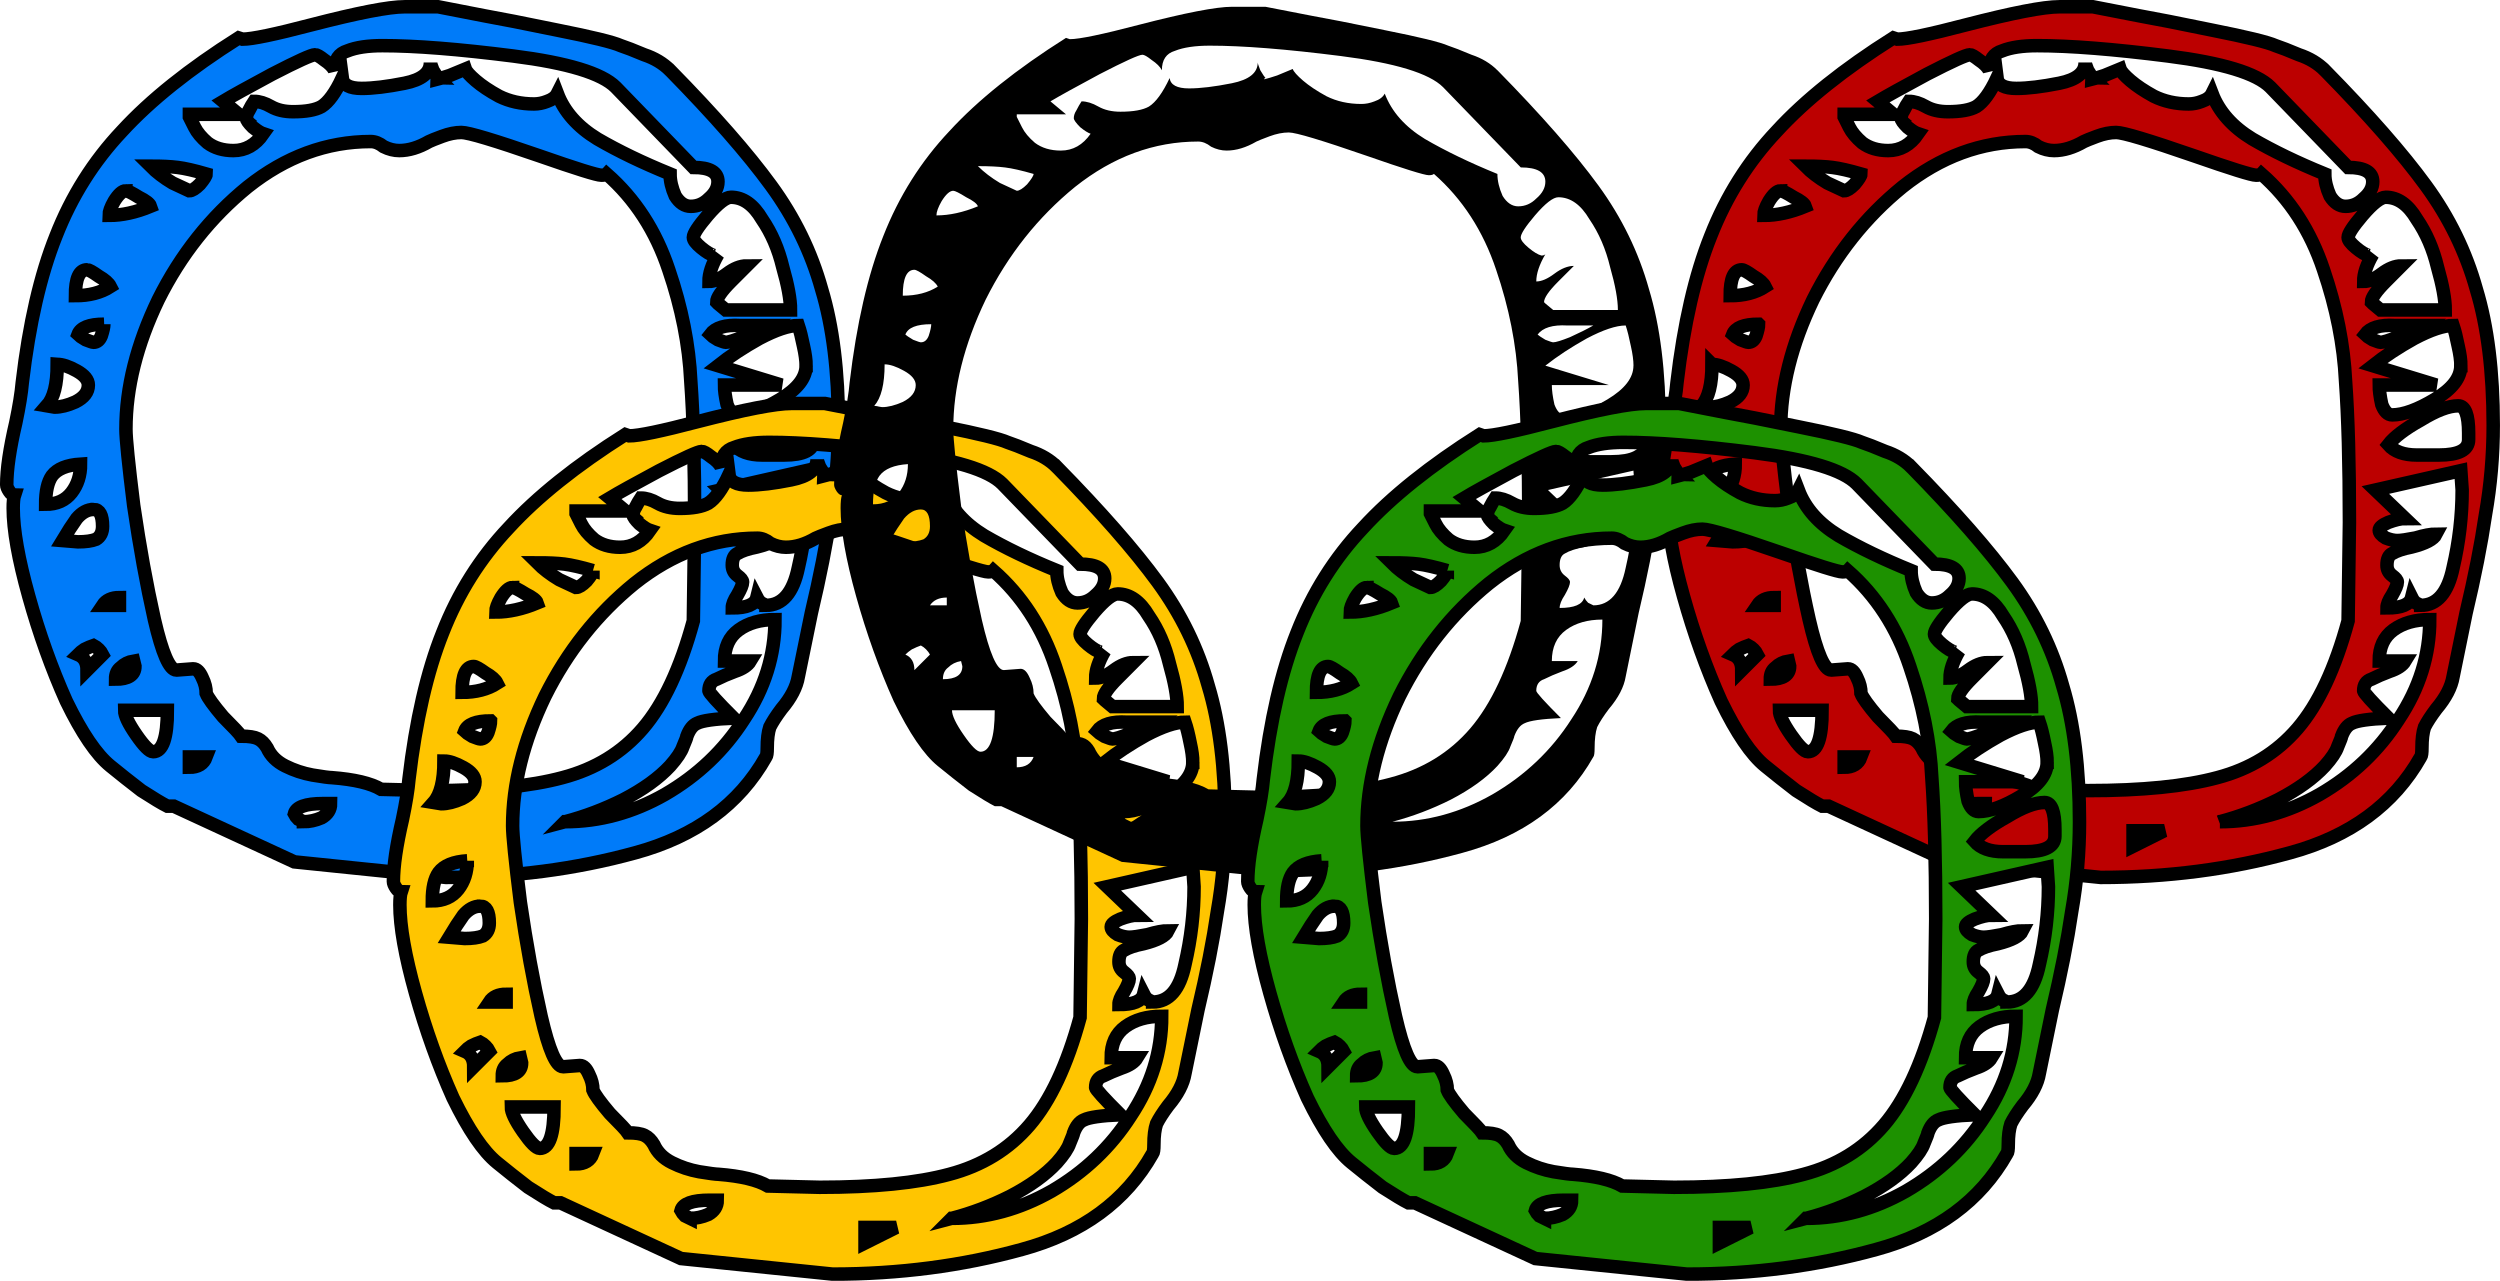 <svg width="185.246" height="94.904" viewBox="0 0 49.013 25.11" xmlns="http://www.w3.org/2000/svg"><defs><path id="a" d="M228.012 132.22h126.823v132.22H228.012z"/></defs><g style="font-size:25.4px;line-height:1.25;font-family:'el&amp;font gohtic!';-inkscape-font-specification:'el&amp;font gohtic!';letter-spacing:0;word-spacing:0;fill:#007bf9;stroke:#000;stroke-width:.265"><path d="M53.449 30.728q1.295 1.32 1.98 2.26.687.94.991 2.032.33 1.092.33 2.667 0 .89-.152 1.753-.127.863-.38 1.93l-.255 1.245q-.05.305-.33.635-.152.203-.229.355-.05.153-.05.407 0 .152-.026.178-.787 1.397-2.565 1.88-1.753.482-3.709.482l-2.971-.305-2.363-1.092h-.127q-.152-.076-.508-.305-.33-.254-.61-.483-.406-.33-.863-1.27-.432-.965-.736-2.057-.305-1.092-.305-1.727 0-.178.025-.254-.05 0-.101-.076-.051-.077-.051-.127 0-.458.178-1.22.101-.482.127-.787.203-1.727.66-2.87.457-1.169 1.295-2.058.839-.914 2.286-1.828l.077.025q.279 0 1.346-.28 1.371-.355 1.829-.355h.66l.914.178q.432.076 1.423.28 1.016.202 1.244.304.153.05.458.178.304.101.508.305zm-9.424.914.102.203q.076.153.254.305.203.152.508.152.355 0 .584-.33-.076-.025-.203-.127-.127-.127-.127-.178 0-.076.05-.152.051-.102.102-.178.153 0 .33.102.178.101.432.101.381 0 .559-.101.203-.127.406-.559.026.203.381.203.33 0 .839-.101.508-.102.508-.407 0 .026.05.153.077.127.102.152-.025 0-.025.025.101-.025.254-.076.177-.076.304-.127.026.076.204.229.177.152.457.305.305.152.686.152.127 0 .254-.05.152-.052.203-.153.203.533.787.889.61.355 1.423.686 0 .203.101.431.127.204.305.204.203 0 .356-.153.177-.152.177-.33 0-.28-.482-.28l-1.524-1.574q-.407-.407-2.007-.61t-2.565-.203q-.432 0-.686.102-.254.076-.254.38-.05-.101-.203-.203-.127-.101-.178-.101-.102 0-.838.38-.711.382-.965.534l.304.254h-.965zm5.41-.94zM48.8 44.85q1.6 0 2.54-.254.966-.254 1.575-.965.61-.711.99-2.108l.026-1.93q0-1.728-.076-2.77-.05-1.066-.432-2.184-.38-1.143-1.219-1.88-.025.026-.102.026-.127 0-1.219-.381-1.32-.457-1.524-.457-.178 0-.38.076-.204.076-.255.102-.305.177-.584.177-.152 0-.305-.076-.127-.101-.254-.101-1.295 0-2.413.889-1.092.889-1.752 2.21-.635 1.32-.635 2.54 0 .279.152 1.498.178 1.22.406 2.235.229.99.432.99l.33-.025q.102 0 .178.178.076.153.076.305.051.127.33.457.305.305.356.381.229 0 .33.051.102.05.178.178.102.228.356.355.254.127.533.178.305.051.381.051.66.05.965.229zm-4.445-12.09q-.355-.102-.558-.127-.204-.026-.534-.026.178.178.432.33.28.127.33.153.076 0 .203-.127.127-.153.127-.203zm-1.574.33q-.102 0-.229.203-.102.178-.102.28.381 0 .813-.178-.025-.077-.228-.178-.204-.127-.254-.127zm13.03 2.337q0-.305-.153-.839-.127-.533-.406-.94-.254-.431-.61-.431-.152 0-.457.355-.28.33-.28.432 0 .076.153.203t.254.153q.051 0 .076-.026-.177.305-.177.534.152 0 .355-.153.203-.152.381-.152l-.305.305q-.279.28-.279.406l.025.026.153.127zm-13.792-.788q-.229 0-.229.508.406 0 .686-.178-.051-.101-.229-.203-.178-.127-.228-.127zm.33 1.067q-.432 0-.508.203.025.026.152.102.127.05.153.05.101 0 .152-.126.05-.153.05-.229zm11.887.203q.025.026.152.102.127.05.153.05.076 0 .33-.101.28-.127.457-.229h-.508q-.432-.025-.584.178zm1.88.61q0-.153-.051-.381-.051-.254-.102-.407-.28 0-.762.254-.457.254-.813.534l1.245.38h-1.118q0 .153.051.382.076.203.203.203.33 0 .839-.305.508-.305.508-.66zm-14.682-.026q0 .585-.203.813l.153.026q.177 0 .406-.102.254-.127.254-.33 0-.153-.229-.28-.228-.127-.38-.127zm14.25 1.778q.584 0 .584-.304v-.127q0-.534-.203-.534-.28 0-.737.28-.457.254-.635.482.178.203.559.203h.254zm-13.792.178q-.407.026-.56.229-.126.178-.126.559.33 0 .508-.229t.178-.559zm13.436 2.769q.483 0 .635-.737.178-.762.178-1.524l-.025-.38-1.677.38.584.559q-.127 0-.33.076-.178.076-.178.153 0 .076.127.152.127.05.229.05.102 0 .356-.05.254-.076.406-.076-.076.152-.483.254-.254.05-.38.127-.102.05-.102.228 0 .127.101.204.102.076.102.127 0 .076-.102.254-.101.152-.101.254.432 0 .482-.204.026.051.077.102l.101.05zm-13.182-1.88q-.178 0-.33.178-.128.178-.28.432l.305.025q.228 0 .355-.05.127-.077.127-.255 0-.33-.177-.33zm.508 1.88v-.153q-.229 0-.33.153zm8.737 4.242q1.016 0 1.956-.534.965-.559 1.55-1.473.609-.914.609-1.956-.432 0-.711.203-.28.204-.28.61h.508q-.076.127-.304.203-.204.076-.356.153-.152.05-.152.228 0 .051.482.534-.559.025-.711.101-.127.051-.203.254 0 .026-.076.203-.051.153-.254.381-.33.356-.915.66-.559.28-1.143.433zm-9.068-3.277q-.025-.05-.076-.102-.05-.05-.101-.076-.077.026-.178.076-.076.051-.127.102.178.076.178.305zm.61.127q-.152.025-.254.127-.102.076-.102.229.381 0 .381-.254zm.381 1.778q.28 0 .28-.813h-.839q0 .153.229.483.228.33.33.33zm.711.305q.254 0 .33-.203h-.33zm2.235 1.067q.178 0 .356-.077.178-.101.178-.279h-.153q-.508 0-.558.203.025.051.076.102l.101.05zm3.43.482.609-.305h-.61z" style="font-family:'Cabin Sketch';-inkscape-font-specification:'Cabin Sketch, Normal'" transform="translate(-40.312 -29.35)" aria-label="O"/></g><g style="font-size:25.4px;line-height:1.25;font-family:'el&amp;font gohtic!';-inkscape-font-specification:'el&amp;font gohtic!';letter-spacing:0;word-spacing:0;fill:#ffc500;stroke:#000;stroke-width:.265"><path d="M61.03 38.504q1.295 1.321 1.981 2.26.686.94.99 2.033.33 1.092.33 2.667 0 .889-.152 1.753-.127.863-.38 1.93l-.255 1.245q-.05.304-.33.635-.152.203-.228.355-.051.153-.051.407 0 .152-.026.177-.787 1.397-2.565 1.88-1.753.483-3.708.483l-2.972-.305-2.362-1.092h-.127q-.153-.077-.508-.305-.33-.254-.61-.483-.406-.33-.864-1.27-.431-.965-.736-2.057t-.305-1.727q0-.178.025-.254-.05 0-.101-.077-.051-.076-.051-.127 0-.457.178-1.219.101-.482.127-.787.203-1.727.66-2.87.457-1.169 1.296-2.058.838-.914 2.286-1.829l.076.026q.28 0 1.346-.28 1.372-.355 1.829-.355h.66l.915.178q.431.076 1.422.279 1.016.203 1.245.305.152.05.457.178.305.101.508.304zm-9.424.915.102.203q.076.152.254.305.203.152.508.152.356 0 .584-.33-.076-.025-.203-.127-.127-.127-.127-.178 0-.076.05-.152.052-.102.102-.178.153 0 .33.102.178.101.432.101.381 0 .56-.101.202-.127.406-.56.025.204.38.204.33 0 .839-.102.508-.101.508-.406 0 .025.05.152.077.127.102.153-.025 0-.025.025.101-.025.254-.076.178-.076.305-.127.025.076.203.229.178.152.457.304.305.153.686.153.127 0 .254-.051.152-.05.203-.152.203.533.787.889.61.355 1.423.685 0 .204.101.432.127.203.305.203.203 0 .356-.152.178-.152.178-.33 0-.28-.483-.28l-1.524-1.574q-.406-.407-2.007-.61-1.6-.203-2.565-.203-.432 0-.686.101-.254.077-.254.381-.05-.101-.203-.203-.127-.101-.178-.101-.101 0-.838.38-.711.382-.965.534l.305.254h-.966zm5.41-.94zm-.634 14.148q1.6 0 2.54-.254.965-.254 1.574-.965.61-.712.991-2.109l.025-1.93q0-1.727-.076-2.769-.05-1.066-.432-2.184-.38-1.143-1.219-1.88-.025.026-.101.026-.127 0-1.22-.381-1.32-.457-1.524-.457-.177 0-.38.076-.204.076-.255.101-.304.178-.584.178-.152 0-.305-.076-.127-.102-.254-.102-1.295 0-2.413.89-1.092.888-1.752 2.21-.635 1.32-.635 2.54 0 .279.152 1.498.178 1.219.407 2.235.228.99.431.99l.33-.025q.102 0 .178.178.077.152.077.305.05.127.33.457.305.305.355.38.229 0 .33.052.102.05.178.178.102.228.356.355.254.127.533.178.305.05.381.05.66.052.966.23zm-4.445-12.09q-.356-.102-.56-.128-.202-.025-.533-.025.178.178.432.33.28.127.33.153.077 0 .204-.127.127-.153.127-.204zm-1.575.33q-.102 0-.229.203-.101.178-.101.28.38 0 .812-.179-.025-.076-.228-.177-.203-.127-.254-.127zm13.03 2.336q0-.304-.152-.838-.127-.533-.407-.94-.254-.431-.61-.431-.152 0-.457.355-.279.33-.279.432 0 .076.152.203.153.127.254.153.051 0 .077-.026-.178.305-.178.534.152 0 .355-.153.204-.152.381-.152l-.304.305q-.28.279-.28.406l.026.025.152.127zM49.6 42.416q-.229 0-.229.508.407 0 .686-.178-.05-.101-.229-.203-.177-.127-.228-.127zm.33 1.067q-.432 0-.508.203.025.025.152.102.127.05.153.05.101 0 .152-.127.051-.152.051-.228zm11.887.203q.026.025.153.102.127.05.152.05.076 0 .33-.101.28-.127.457-.229h-.508q-.431-.025-.584.178zm1.88.61q0-.153-.051-.381-.05-.254-.102-.407-.279 0-.762.254-.457.254-.812.534l1.244.38h-1.117q0 .153.05.382.077.203.204.203.33 0 .838-.305t.508-.66zm-14.681-.026q0 .584-.204.813l.153.025q.178 0 .406-.101.254-.127.254-.33 0-.153-.228-.28-.229-.127-.381-.127zm14.249 1.778q.584 0 .584-.305v-.127q0-.533-.203-.533-.28 0-.737.28-.457.253-.635.482.178.203.56.203h.253zm-13.792.178q-.407.025-.559.229-.127.177-.127.558.33 0 .508-.228.178-.229.178-.56zm13.436 2.769q.483 0 .635-.737.178-.762.178-1.524l-.025-.381-1.677.38.585.56q-.127 0-.33.076-.178.076-.178.152 0 .077.127.153.127.05.228.05.102 0 .356-.05.254-.076.406-.076-.076.152-.482.254-.254.05-.381.127-.102.05-.102.228 0 .127.102.203.101.077.101.127 0 .077-.101.254-.102.153-.102.254.432 0 .483-.203.025.05.076.102l.101.05zm-13.182-1.88q-.178 0-.33.178-.127.178-.28.432l.305.025q.229 0 .356-.05.127-.077.127-.255 0-.33-.178-.33zm.508 1.88v-.153q-.229 0-.33.153zm8.737 4.241q1.016 0 1.956-.533.965-.559 1.55-1.473.61-.915.61-1.956-.433 0-.712.203-.28.203-.28.61h.509q-.077.127-.305.203-.203.076-.356.152-.152.051-.152.229 0 .05.482.533-.558.026-.71.102-.128.05-.204.254 0 .025-.076.203-.051.153-.254.381-.33.356-.915.66-.558.28-1.143.432zm-9.067-3.276q-.026-.051-.077-.102-.05-.05-.101-.076-.076.025-.178.076-.076.05-.127.102.178.076.178.305zm.61.127q-.153.025-.255.127-.101.076-.101.228.38 0 .38-.254zm.38 1.778q.28 0 .28-.813h-.839q0 .152.229.483.229.33.33.33zm.711.305q.254 0 .33-.204h-.33zm2.236 1.066q.177 0 .355-.076.178-.101.178-.28h-.152q-.508 0-.56.204.026.05.077.102l.102.05zm3.429.483.61-.305h-.61z" style="font-family:'Cabin Sketch';-inkscape-font-specification:'Cabin Sketch, Normal'" transform="translate(-40.312 -29.35)" aria-label="O"/></g><g style="font-size:25.4px;line-height:1.25;font-family:'el&amp;font gohtic!';-inkscape-font-specification:'el&amp;font gohtic!';letter-spacing:0;word-spacing:0;fill:#bc0000;stroke:#000;stroke-width:.265"><path d="M85.89 30.728q1.296 1.32 1.981 2.26.686.94.99 2.032.331 1.092.331 2.667 0 .89-.152 1.753-.127.863-.381 1.93l-.254 1.245q-.051.305-.33.635-.153.203-.23.355-.05.153-.05.407 0 .152-.025.178-.788 1.397-2.566 1.88-1.752.482-3.708.482l-2.972-.305-2.362-1.092h-.127q-.152-.076-.508-.305-.33-.254-.61-.483-.406-.33-.863-1.27-.432-.965-.737-2.057t-.305-1.727q0-.178.026-.254-.051 0-.102-.076-.05-.077-.05-.127 0-.458.177-1.22.102-.482.127-.787.203-1.727.66-2.87.458-1.169 1.296-2.058.838-.914 2.286-1.828l.076.025q.28 0 1.346-.28 1.372-.355 1.83-.355h.66l.914.178q.432.076 1.422.28 1.016.202 1.245.304.152.05.457.178.305.101.508.305zm-9.423.914.101.203q.077.153.254.305.204.152.508.152.356 0 .585-.33-.077-.025-.204-.127-.127-.127-.127-.178 0-.076.051-.152.05-.102.102-.178.152 0 .33.102.178.101.432.101.38 0 .559-.101.203-.127.406-.559.025.203.38.203.331 0 .84-.101.507-.102.507-.407 0 .026.05.153.077.127.103.152-.026 0-.026.025.102-.025.254-.076.178-.076.305-.127.025.076.203.229.178.152.457.305.305.152.686.152.127 0 .254-.05.153-.052.203-.153.204.533.788.889.61.355 1.422.686 0 .203.102.431.127.204.305.204.203 0 .355-.153.178-.152.178-.33 0-.28-.483-.28l-1.524-1.574q-.406-.407-2.006-.61-1.6-.203-2.566-.203-.431 0-.685.102-.254.076-.254.38-.051-.101-.204-.203-.127-.101-.177-.101-.102 0-.839.38-.71.382-.965.534l.305.254h-.965zm5.41-.94zm-.635 14.148q1.6 0 2.54-.254.965-.254 1.575-.965t.99-2.108l.026-1.93q0-1.728-.076-2.77-.051-1.066-.432-2.184-.381-1.143-1.22-1.88-.025.026-.101.026-.127 0-1.22-.381-1.32-.457-1.523-.457-.178 0-.381.076t-.254.102q-.305.177-.584.177-.153 0-.305-.076-.127-.101-.254-.101-1.296 0-2.413.889-1.092.889-1.753 2.21-.635 1.32-.635 2.54 0 .279.153 1.498.177 1.22.406 2.235.229.99.432.99l.33-.025q.102 0 .178.178.076.153.076.305.05.127.33.457.305.305.356.381.228 0 .33.051.102.05.178.178.101.228.355.355.254.127.534.178.305.051.38.051.661.05.966.229zm-4.445-12.09q-.356-.102-.559-.127-.203-.026-.533-.026.178.178.432.33.279.127.33.153.076 0 .203-.127.127-.153.127-.203zm-1.575.33q-.101 0-.228.203-.102.178-.102.28.38 0 .813-.178-.026-.077-.229-.178-.203-.127-.254-.127zm13.03 2.337q0-.305-.152-.839-.127-.533-.406-.94-.254-.431-.61-.431-.152 0-.457.355-.28.33-.28.432 0 .076.153.203.152.127.254.153.05 0 .076-.026-.178.305-.178.534.153 0 .356-.153.203-.152.38-.152l-.304.305q-.28.28-.28.406l.026.026.152.127zm-13.792-.788q-.228 0-.228.508.406 0 .685-.178-.05-.101-.228-.203-.178-.127-.229-.127zm.33 1.067q-.431 0-.508.203.026.026.153.102.127.05.152.05.102 0 .153-.126.05-.153.05-.229zm11.888.203q.025.026.152.102.127.05.152.05.077 0 .33-.101.28-.127.458-.229h-.508q-.432-.025-.584.178zm1.88.61q0-.153-.052-.381-.05-.254-.101-.407-.28 0-.762.254-.457.254-.813.534l1.245.38h-1.118q0 .153.05.382.077.203.204.203.33 0 .838-.305t.508-.66zm-14.682-.026q0 .585-.203.813l.152.026q.178 0 .407-.102.254-.127.254-.33 0-.153-.23-.28-.228-.127-.38-.127zm14.25 1.778q.584 0 .584-.304v-.127q0-.534-.204-.534-.28 0-.736.28-.457.254-.635.482.178.203.559.203h.254zm-13.793.178q-.406.026-.559.229-.127.178-.127.559.33 0 .508-.229t.178-.559zm13.437 2.769q.482 0 .635-.737.178-.762.178-1.524l-.026-.38-1.676.38.584.559q-.127 0-.33.076-.178.076-.178.153 0 .076.127.152.127.05.229.05.101 0 .355-.05.254-.076.407-.076-.077.152-.483.254-.254.05-.381.127-.102.05-.102.228 0 .127.102.204.102.076.102.127 0 .076-.102.254-.102.152-.102.254.432 0 .483-.204.025.051.076.102l.102.05zm-13.183-1.88q-.178 0-.33.178-.127.178-.28.432l.305.025q.229 0 .356-.05.127-.077.127-.255 0-.33-.178-.33zm.508 1.88v-.153q-.228 0-.33.153zm8.738 4.242q1.016 0 1.956-.534.965-.559 1.549-1.473.61-.914.61-1.956-.432 0-.712.203-.28.204-.28.61h.509q-.076.127-.305.203-.203.076-.355.153-.153.05-.153.228 0 .051.483.534-.56.025-.711.101-.127.051-.204.254 0 .026-.076.203-.05.153-.254.381-.33.356-.914.66-.56.28-1.143.433zm-9.068-3.277q-.025-.05-.076-.102-.051-.05-.102-.076-.076.026-.178.076-.076.051-.127.102.178.076.178.305zm.61.127q-.153.025-.254.127-.102.076-.102.229.38 0 .38-.254zm.38 1.778q.28 0 .28-.813h-.838q0 .153.228.483.229.33.33.33zm.712.305q.254 0 .33-.203h-.33zm2.235 1.067q.178 0 .356-.077.177-.101.177-.279h-.152q-.508 0-.559.203.026.051.076.102l.102.05zm3.429.482.61-.305h-.61z" style="font-family:'Cabin Sketch';-inkscape-font-specification:'Cabin Sketch, Normal'" transform="translate(-40.312 -29.35)" aria-label="O"/></g><g style="font-size:25.4px;line-height:1.25;font-family:'el&amp;font gohtic!';-inkscape-font-specification:'el&amp;font gohtic!';letter-spacing:0;word-spacing:0;stroke-width:.265"><path d="M69.67 30.728q1.295 1.32 1.98 2.26.686.94.991 2.032.33 1.092.33 2.667 0 .89-.152 1.753-.127.863-.381 1.93l-.254 1.245q-.05.305-.33.635-.153.203-.229.355-.05.153-.05.407 0 .152-.026.178-.787 1.397-2.565 1.88-1.753.482-3.709.482l-2.972-.305-2.362-1.092h-.127q-.152-.076-.508-.305-.33-.254-.61-.483-.406-.33-.863-1.27-.432-.965-.737-2.057-.304-1.092-.304-1.727 0-.178.025-.254-.05 0-.102-.076-.05-.077-.05-.127 0-.458.177-1.22.102-.482.127-.787.204-1.727.66-2.87.458-1.169 1.296-2.058.838-.914 2.286-1.828l.076.025q.28 0 1.347-.28 1.371-.355 1.828-.355h.66l.915.178q.432.076 1.423.28 1.016.202 1.244.304.153.05.457.178.305.101.508.305zm-9.424.914.102.203q.076.153.254.305.203.152.508.152.355 0 .584-.33-.076-.025-.203-.127-.127-.127-.127-.178 0-.076.05-.152.051-.102.102-.178.152 0 .33.102.178.101.432.101.381 0 .559-.101.203-.127.406-.559.026.203.381.203.33 0 .838-.101.508-.102.508-.407 0 .026.051.153.076.127.102.152-.026 0-.026.025.102-.025.254-.076.178-.076.305-.127.026.076.203.229.178.152.458.305.304.152.685.152.127 0 .254-.05.153-.052.204-.153.203.533.787.889.61.355 1.422.686 0 .203.102.431.127.204.305.204.203 0 .355-.153.178-.152.178-.33 0-.28-.482-.28l-1.524-1.574q-.407-.407-2.007-.61t-2.565-.203q-.432 0-.686.102-.254.076-.254.38-.051-.101-.203-.203-.127-.101-.178-.101-.102 0-.838.38-.712.382-.966.534l.305.254h-.965zm5.41-.94zm-.635 14.148q1.6 0 2.54-.254.965-.254 1.575-.965t.99-2.108l.026-1.93q0-1.728-.076-2.77-.051-1.066-.432-2.184-.381-1.143-1.22-1.88-.025.026-.1.026-.128 0-1.22-.381-1.32-.457-1.524-.457-.178 0-.381.076t-.254.102q-.305.177-.584.177-.153 0-.305-.076-.127-.101-.254-.101-1.295 0-2.413.889-1.092.889-1.753 2.21-.635 1.32-.635 2.54 0 .279.153 1.498.178 1.22.406 2.235.229.99.432.99l.33-.025q.102 0 .178.178.076.153.076.305.051.127.33.457.305.305.356.381.229 0 .33.051.102.05.178.178.102.228.356.355.254.127.533.178.305.051.381.051.66.05.965.229zm-4.445-12.09q-.355-.102-.559-.127-.203-.026-.533-.026.178.178.432.33.28.127.33.153.076 0 .203-.127.127-.153.127-.203zm-1.575.33q-.101 0-.228.203-.102.178-.102.28.381 0 .813-.178-.025-.077-.229-.178-.203-.127-.254-.127zm13.03 2.337q0-.305-.152-.839-.127-.533-.406-.94-.254-.431-.61-.431-.152 0-.457.355-.28.33-.28.432 0 .076.153.203.152.127.254.153.05 0 .076-.026-.178.305-.178.534.153 0 .356-.153.203-.152.381-.152l-.305.305q-.28.28-.28.406l.026.026.153.127zm-13.792-.788q-.228 0-.228.508.406 0 .686-.178-.051-.101-.229-.203-.178-.127-.229-.127zm.33 1.067q-.431 0-.507.203.025.026.152.102.127.05.152.05.102 0 .153-.126.05-.153.05-.229zm11.888.203q.025.026.152.102.127.05.153.05.076 0 .33-.101.28-.127.457-.229h-.508q-.432-.025-.584.178zm1.88.61q0-.153-.051-.381-.051-.254-.102-.407-.28 0-.762.254-.457.254-.813.534l1.245.38h-1.118q0 .153.051.382.076.203.203.203.33 0 .838-.305t.508-.66zm-14.682-.026q0 .585-.203.813l.152.026q.178 0 .407-.102.254-.127.254-.33 0-.153-.229-.28-.228-.127-.38-.127zm14.25 1.778q.584 0 .584-.304v-.127q0-.534-.203-.534-.28 0-.737.28-.457.254-.635.482.178.203.559.203h.254zm-13.793.178q-.406.026-.558.229-.127.178-.127.559.33 0 .508-.229.177-.229.177-.559zm13.437 2.769q.483 0 .635-.737.178-.762.178-1.524l-.026-.38-1.676.38.584.559q-.127 0-.33.076-.178.076-.178.153 0 .076.127.152.127.05.229.05.101 0 .355-.05.254-.076.407-.076-.076.152-.483.254-.254.05-.38.127-.102.05-.102.228 0 .127.101.204.102.076.102.127 0 .076-.102.254-.101.152-.101.254.431 0 .482-.204.026.051.076.102l.102.05zm-13.183-1.88q-.177 0-.33.178-.127.178-.28.432l.306.025q.228 0 .355-.05.127-.077.127-.255 0-.33-.178-.33zm.508 1.88v-.153q-.228 0-.33.153zm8.738 4.242q1.016 0 1.956-.534.965-.559 1.55-1.473.609-.914.609-1.956-.432 0-.711.203-.28.204-.28.61h.508q-.076.127-.305.203-.203.076-.355.153-.153.05-.153.228 0 .051.483.534-.559.025-.711.101-.127.051-.203.254 0 .026-.077.203-.05.153-.254.381-.33.356-.914.66-.559.28-1.143.433zm-9.068-3.277q-.025-.05-.076-.102-.05-.05-.102-.076-.076.026-.177.076-.077.051-.127.102.177.076.177.305zm.61.127q-.153.025-.254.127-.102.076-.102.229.381 0 .381-.254zm.38 1.778q.28 0 .28-.813h-.838q0 .153.229.483.228.33.33.33zm.712.305q.254 0 .33-.203h-.33zm2.235 1.067q.178 0 .356-.077.178-.101.178-.279h-.153q-.508 0-.559.203.026.051.077.102l.101.05zm3.43.482.609-.305h-.61z" style="font-family:'Cabin Sketch';-inkscape-font-specification:'Cabin Sketch, Normal'" transform="translate(-40.312 -29.35)" aria-label="O"/></g><g style="font-size:25.4px;line-height:1.25;font-family:'el&amp;font gohtic!';-inkscape-font-specification:'el&amp;font gohtic!';letter-spacing:0;word-spacing:0;fill:#1d9100;stroke:#000;stroke-width:.265"><path d="M77.78 38.504q1.295 1.321 1.981 2.26.686.94.99 2.033.33 1.092.33 2.667 0 .889-.152 1.753-.127.863-.38 1.93l-.255 1.245q-.05.304-.33.635-.152.203-.228.355-.051.153-.051.407 0 .152-.026.177-.787 1.397-2.565 1.88-1.753.483-3.708.483l-2.972-.305-2.362-1.092h-.127q-.153-.077-.508-.305-.33-.254-.61-.483-.406-.33-.864-1.27-.431-.965-.736-2.057t-.305-1.727q0-.178.025-.254-.05 0-.101-.077-.051-.076-.051-.127 0-.457.178-1.219.101-.482.127-.787.203-1.727.66-2.87.457-1.169 1.296-2.058.838-.914 2.286-1.829l.076.026q.28 0 1.346-.28 1.372-.355 1.829-.355h.66l.915.178q.431.076 1.422.279 1.016.203 1.245.305.152.05.457.178.305.101.508.304zm-9.424.915.102.203q.076.152.254.305.203.152.508.152.356 0 .584-.33-.076-.025-.203-.127-.127-.127-.127-.178 0-.076.05-.152.052-.102.102-.178.153 0 .33.102.178.101.432.101.381 0 .56-.101.202-.127.406-.56.025.204.38.204.33 0 .839-.102.508-.101.508-.406 0 .025.05.152.077.127.102.153-.025 0-.025.025.101-.025.254-.076.178-.076.305-.127.025.076.203.229.178.152.457.304.305.153.686.153.127 0 .254-.051.152-.05.203-.152.203.533.787.889.61.355 1.423.685 0 .204.101.432.127.203.305.203.203 0 .356-.152.178-.152.178-.33 0-.28-.483-.28l-1.524-1.574q-.406-.407-2.007-.61-1.6-.203-2.565-.203-.432 0-.686.101-.254.077-.254.381-.05-.101-.203-.203-.127-.101-.178-.101-.101 0-.838.38-.711.382-.965.534l.305.254h-.966zm5.41-.94zm-.634 14.148q1.6 0 2.54-.254.965-.254 1.574-.965.61-.712.991-2.109l.025-1.93q0-1.727-.076-2.769-.05-1.066-.432-2.184-.38-1.143-1.219-1.88-.025.026-.101.026-.127 0-1.22-.381-1.32-.457-1.524-.457-.177 0-.38.076-.204.076-.255.101-.304.178-.584.178-.152 0-.305-.076-.127-.102-.254-.102-1.295 0-2.413.89-1.092.888-1.752 2.21-.635 1.32-.635 2.54 0 .279.152 1.498.178 1.219.407 2.235.228.99.431.99l.33-.025q.102 0 .178.178.077.152.077.305.05.127.33.457.305.305.355.38.229 0 .33.052.102.05.178.178.102.228.356.355.254.127.533.178.305.05.381.05.66.052.966.23zm-4.445-12.09q-.356-.102-.56-.128-.202-.025-.533-.025.178.178.432.33.28.127.33.153.077 0 .204-.127.127-.153.127-.204zm-1.575.33q-.102 0-.229.203-.101.178-.101.28.38 0 .812-.179-.025-.076-.228-.177-.203-.127-.254-.127zm13.03 2.336q0-.304-.152-.838-.127-.533-.407-.94-.254-.431-.61-.431-.152 0-.457.355-.279.33-.279.432 0 .076.152.203.153.127.254.153.051 0 .077-.026-.178.305-.178.534.152 0 .355-.153.204-.152.381-.152l-.304.305q-.28.279-.28.406l.026.025.152.127zm-13.792-.787q-.229 0-.229.508.407 0 .686-.178-.05-.101-.229-.203-.177-.127-.228-.127zm.33 1.067q-.432 0-.508.203.025.025.152.102.127.05.153.05.101 0 .152-.127.051-.152.051-.228zm11.887.203q.026.025.153.102.127.05.152.05.076 0 .33-.101.28-.127.457-.229h-.508q-.431-.025-.584.178zm1.88.61q0-.153-.051-.381-.05-.254-.102-.407-.279 0-.762.254-.457.254-.812.534l1.244.38h-1.117q0 .153.05.382.077.203.204.203.33 0 .838-.305t.508-.66zm-14.681-.026q0 .584-.204.813l.153.025q.178 0 .406-.101.254-.127.254-.33 0-.153-.228-.28-.229-.127-.381-.127zm14.249 1.778q.584 0 .584-.305v-.127q0-.533-.203-.533-.28 0-.737.28-.457.253-.635.482.178.203.56.203h.253zm-13.792.178q-.407.025-.559.229-.127.177-.127.558.33 0 .508-.228.178-.229.178-.56zm13.436 2.769q.483 0 .635-.737.178-.762.178-1.524l-.025-.381-1.677.38.585.56q-.127 0-.33.076-.178.076-.178.152 0 .077.127.153.127.05.228.05.102 0 .356-.05.254-.076.406-.076-.076.152-.482.254-.254.05-.381.127-.102.05-.102.228 0 .127.102.203.101.077.101.127 0 .077-.101.254-.102.153-.102.254.432 0 .483-.203.025.05.076.102l.101.05zm-13.182-1.88q-.178 0-.33.178-.127.178-.28.432l.305.025q.229 0 .356-.05.127-.077.127-.255 0-.33-.178-.33zm.508 1.88v-.153q-.229 0-.33.153zm8.737 4.241q1.016 0 1.956-.533.965-.559 1.55-1.473.61-.915.61-1.956-.433 0-.712.203-.28.203-.28.61h.509q-.077.127-.305.203-.203.076-.356.152-.152.051-.152.229 0 .05.482.533-.558.026-.71.102-.128.05-.204.254 0 .025-.076.203-.051.153-.254.381-.33.356-.915.66-.558.28-1.143.432zm-9.067-3.276q-.026-.051-.077-.102-.05-.05-.101-.076-.076.025-.178.076-.076.05-.127.102.178.076.178.305zm.61.127q-.153.025-.255.127-.101.076-.101.228.38 0 .38-.254zm.38 1.778q.28 0 .28-.813h-.839q0 .152.229.483.229.33.33.33zm.711.305q.254 0 .33-.204h-.33zm2.236 1.066q.177 0 .355-.076.178-.101.178-.28h-.152q-.508 0-.56.204.026.05.077.102l.102.05zm3.429.483.61-.305h-.61z" style="font-family:'Cabin Sketch';-inkscape-font-specification:'Cabin Sketch, Normal'" transform="translate(-40.312 -29.35)" aria-label="O"/></g></svg>